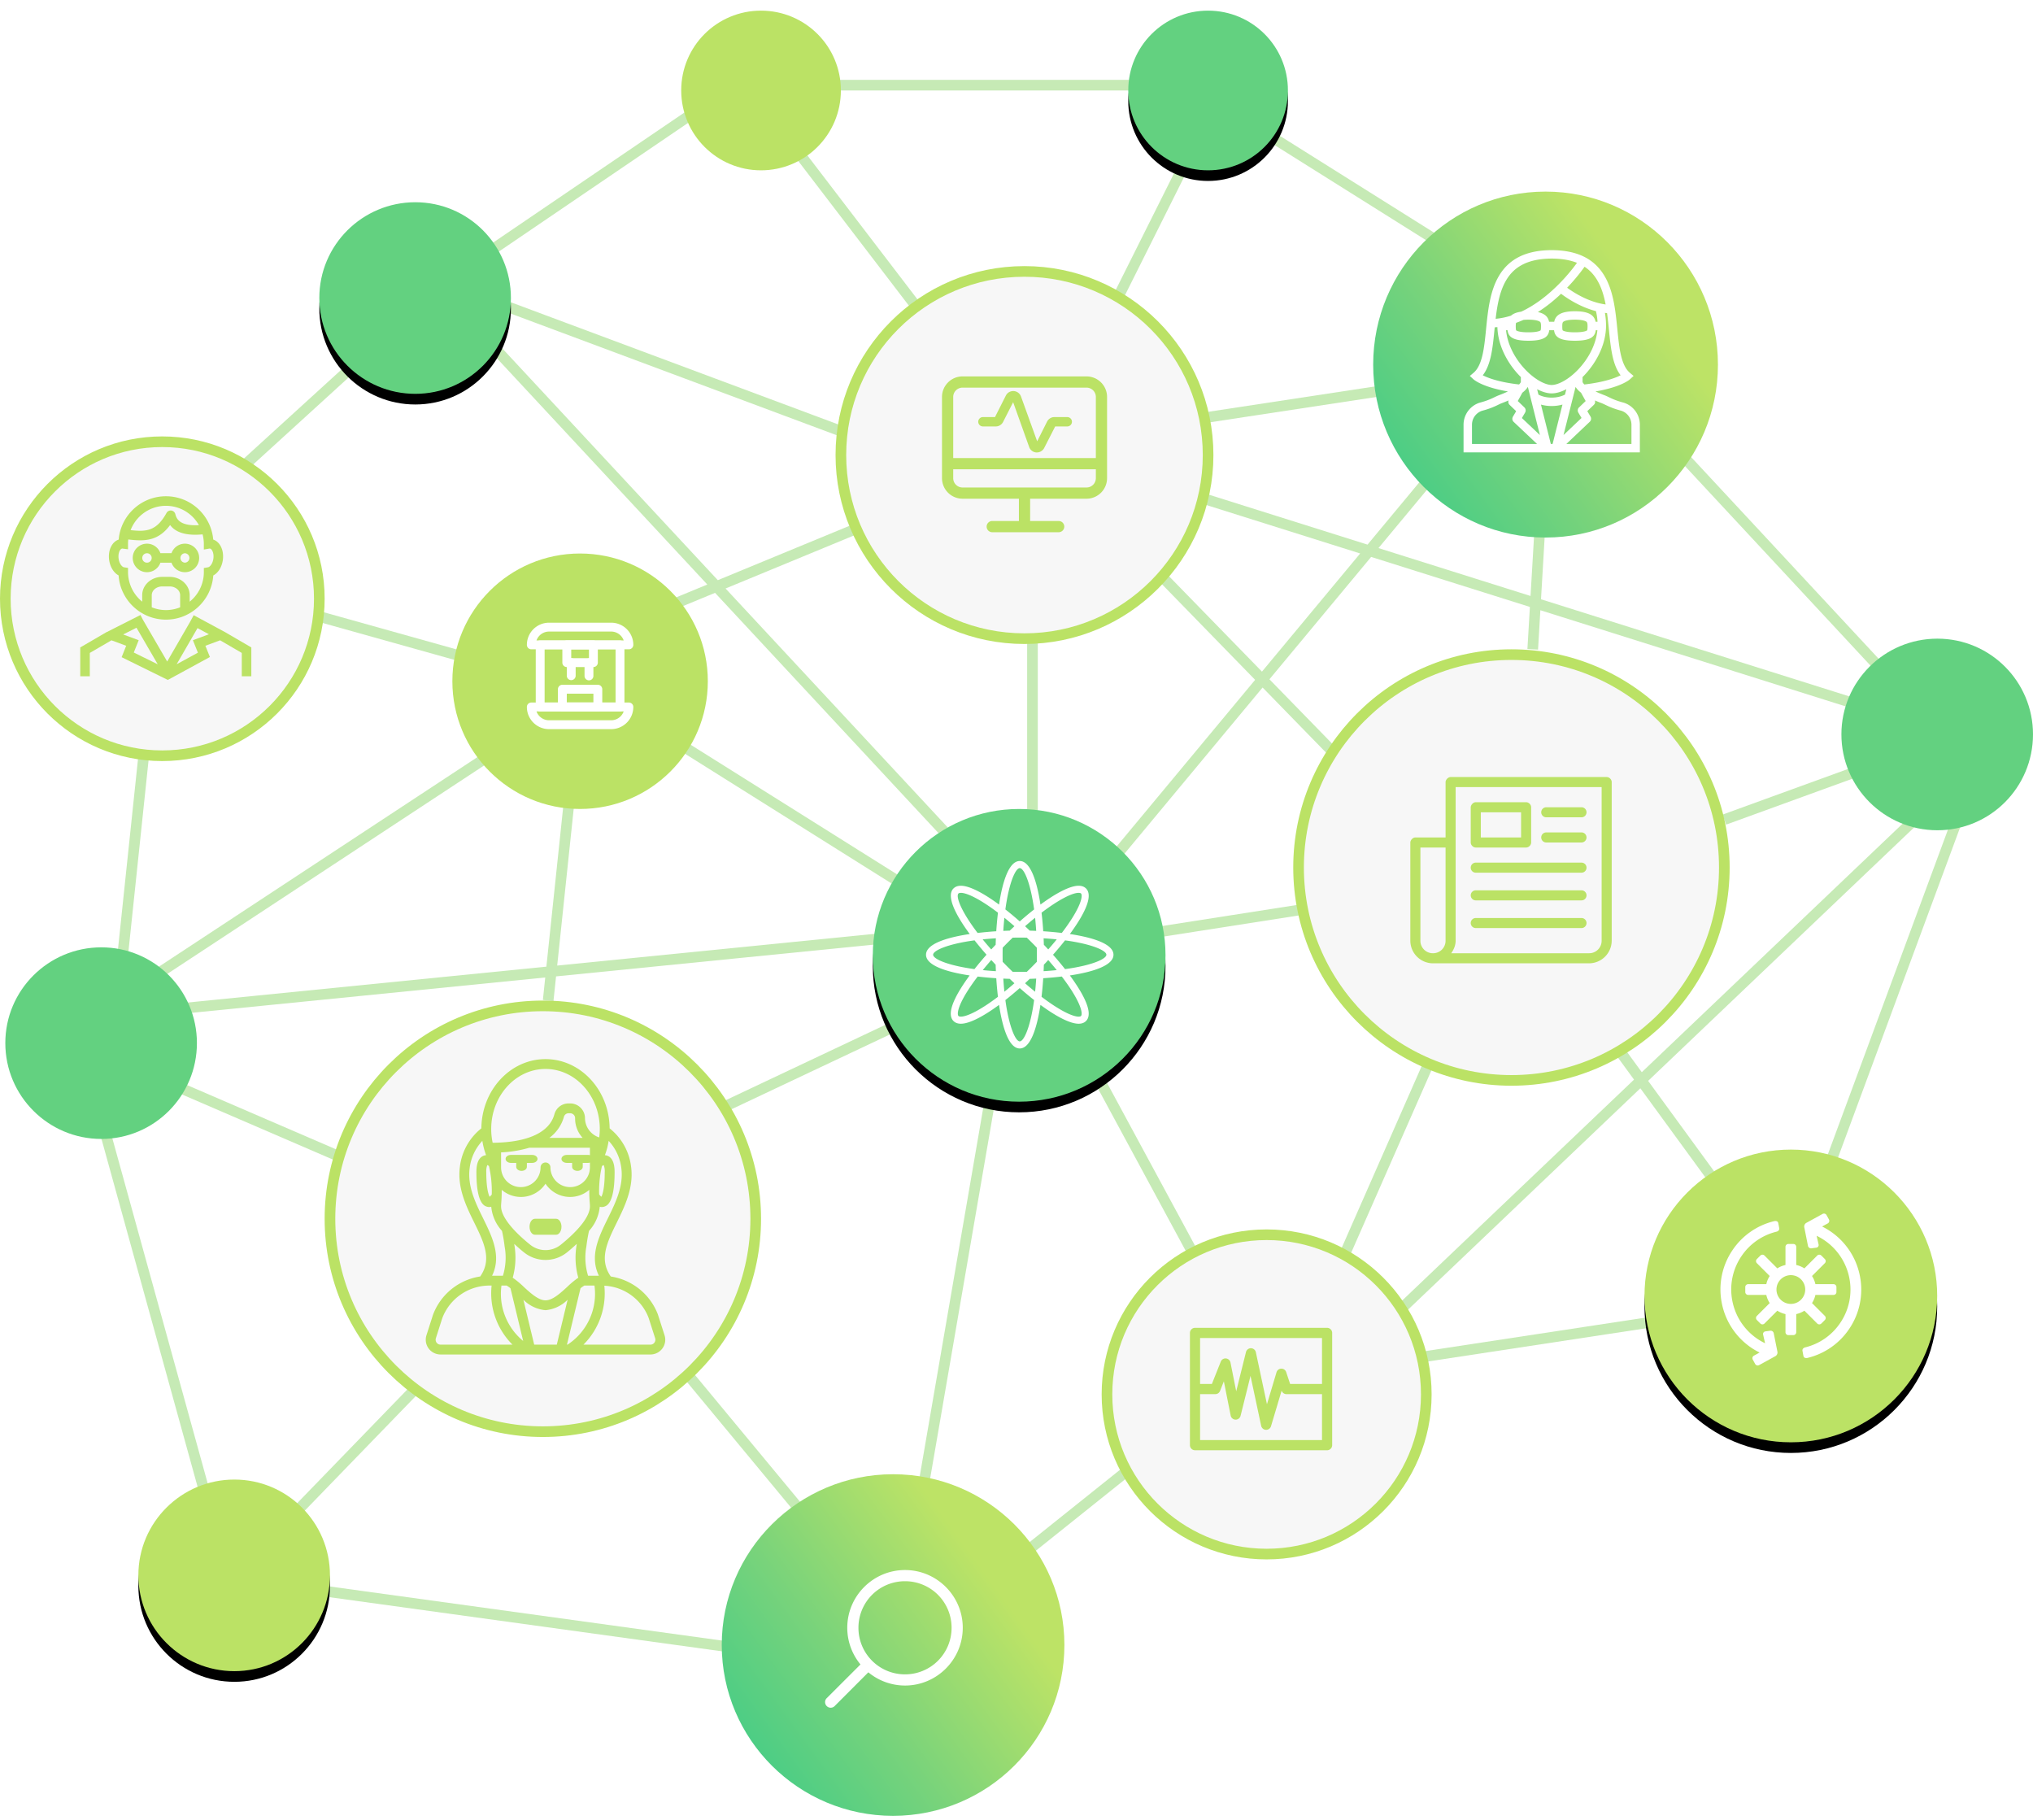 <svg xmlns="http://www.w3.org/2000/svg" xmlns:xlink="http://www.w3.org/1999/xlink" width="382" height="342" viewBox="0 0 382 342">
    <defs>
        <linearGradient id="a" x1="21.314%" x2="115.541%" y1="31.236%" y2="100%">
            <stop offset="0%" stop-color="#BDE366"/>
            <stop offset="43.468%" stop-color="#78D37B"/>
            <stop offset="100%" stop-color="#23C88E"/>
        </linearGradient>
        <path id="c" d="M218 177.491C218 192.678 205.686 205 190.509 205 175.314 205 163 192.678 163 177.491 163 162.304 175.314 150 190.509 150 205.686 150 218 162.304 218 177.491"/>
        <filter id="b" width="158.2%" height="158.2%" x="-29.1%" y="-25.5%" filterUnits="objectBoundingBox">
            <feOffset dy="2" in="SourceAlpha" result="shadowOffsetOuter1"/>
            <feGaussianBlur in="shadowOffsetOuter1" result="shadowBlurOuter1" stdDeviation="5"/>
            <feColorMatrix in="shadowBlurOuter1" values="0 0 0 0 0.388 0 0 0 0 0.82 0 0 0 0 0.502 0 0 0 1 0"/>
        </filter>
        <path id="e" d="M73 241.5c0 15.187-12.3 27.5-27.509 27.5C30.317 269 18 256.687 18 241.5c0-15.17 12.317-27.5 27.491-27.5C60.701 214 73 226.33 73 241.5"/>
        <filter id="d" width="158.2%" height="158.2%" x="-29.1%" y="-25.5%" filterUnits="objectBoundingBox">
            <feOffset dy="2" in="SourceAlpha" result="shadowOffsetOuter1"/>
            <feGaussianBlur in="shadowOffsetOuter1" result="shadowBlurOuter1" stdDeviation="5"/>
            <feColorMatrix in="shadowBlurOuter1" values="0 0 0 0 0.733 0 0 0 0 0.886 0 0 0 0 0.396 0 0 0 1 0"/>
        </filter>
        <path id="g" d="M322 53.983C322 63.933 313.915 72 303.965 72 294.033 72 286 63.932 286 53.983 286 44.05 294.033 36 303.965 36 313.915 36 322 44.05 322 53.983"/>
        <filter id="f" width="188.9%" height="188.9%" x="-44.4%" y="-38.9%" filterUnits="objectBoundingBox">
            <feOffset dy="2" in="SourceAlpha" result="shadowOffsetOuter1"/>
            <feGaussianBlur in="shadowOffsetOuter1" result="shadowBlurOuter1" stdDeviation="5"/>
            <feColorMatrix in="shadowBlurOuter1" values="0 0 0 0 0.388 0 0 0 0 0.82 0 0 0 0 0.502 0 0 0 1 0"/>
        </filter>
        <path id="i" d="M170 14.991C170 23.29 163.289 30 155.009 30 146.71 30 140 23.289 140 14.991 140 6.694 146.711 0 155.009 0 163.289 0 170 6.694 170 14.991"/>
        <filter id="h" width="146.7%" height="146.7%" x="-23.3%" y="-16.7%" filterUnits="objectBoundingBox">
            <feOffset dy="2" in="SourceAlpha" result="shadowOffsetOuter1"/>
            <feGaussianBlur in="shadowOffsetOuter1" result="shadowBlurOuter1" stdDeviation="2"/>
            <feColorMatrix in="shadowBlurOuter1" values="0 0 0 0 0.388 0 0 0 0 0.82 0 0 0 0 0.502 0 0 0 1 0"/>
        </filter>
        <path id="k" d="M356 293.983c0 9.95-8.085 18.017-18.035 18.017-9.932 0-17.965-8.068-17.965-18.017 0-9.933 8.033-17.983 17.965-17.983 9.95 0 18.035 8.05 18.035 17.983"/>
        <filter id="j" width="188.9%" height="188.9%" x="-44.4%" y="-38.9%" filterUnits="objectBoundingBox">
            <feOffset dy="2" in="SourceAlpha" result="shadowOffsetOuter1"/>
            <feGaussianBlur in="shadowOffsetOuter1" result="shadowBlurOuter1" stdDeviation="5"/>
            <feColorMatrix in="shadowBlurOuter1" values="0 0 0 0 0.733 0 0 0 0 0.886 0 0 0 0 0.396 0 0 0 0.506 0"/>
        </filter>
    </defs>
    <g fill="none" fill-rule="evenodd">
        <g stroke="#C6EAB5" stroke-width="2">
            <path d="M91 56l67 25M224 93l127 40M32 108l75 21M19 198l51 22M54 298l87 12M148 26l26 34M87 59l93 100M225 26l-15 30M269 72l-46 7M313 248l-46 7M304 197l27 37M291 71l-3 51M310 79l53 57M357 142l-33 12M244 171l-32 5M172 191l-36 17M271 194l-22 50M135 18L85 52M169 96l-46 19M98 138l-76 50M271 87l-64 77M365 149L259 250M169 176L29 190M76 60L42 91M216 273l-30 24M27 142l-4 38M107 150l-4 38M370 148l-27 73M19 210l21 76M129 258l29 35M151 16h69M78 261l-31 32M194 119v38M205 200l20 37M187 201l-15 87M128 140l43 27M218 108l38 39M233 22l43 27"/>
        </g>
        <path fill="url(#a)" d="M123.98 66.52c0 17.918-14.513 32.48-32.39 32.48C73.712 99 59.2 84.438 59.2 66.52 59.2 48.542 73.712 34 91.59 34c17.877 0 32.39 14.542 32.39 32.52" transform="matrix(-1 0 0 1 382 2)"/>
        <g transform="matrix(-1 0 0 1 382 2)">
            <use fill="#000" filter="url(#b)" xlink:href="#c"/>
            <use fill="#63D180" xlink:href="#c"/>
        </g>
        <path fill="#F7F7F7" stroke="#BBE265" stroke-width="2" d="M208 261.991C208 278.564 221.436 292 237.991 292 254.564 292 268 278.564 268 261.991c0-16.59-13.436-29.991-30.009-29.991C221.436 232 208 245.4 208 261.991M244 163c0 22.075 17.925 40 40 40 22.11 0 40-17.925 40-40 0-22.093-17.89-40-40-40-22.075 0-40 17.907-40 40M158 85.5c0 19.044 15.417 34.5 34.491 34.5C211.548 120 227 104.544 227 85.5c0-19.062-15.452-34.5-34.509-34.5C173.417 51 158 66.438 158 85.5"/>
        <path fill="#BBE265" d="M85 128c0 13.263 10.73 24 23.982 24C122.235 152 133 141.263 133 128s-10.765-24-24.018-24S85 114.737 85 128"/>
        <g transform="matrix(-1 0 0 1 382 2)">
            <use fill="#000" filter="url(#d)" xlink:href="#e"/>
            <use fill="#BBE265" xlink:href="#e"/>
        </g>
        <path fill="#F7F7F7" stroke="#BBE265" stroke-width="2" d="M1 112.491C1 128.793 14.199 142 30.473 142 46.801 142 60 128.793 60 112.491 60 96.207 46.801 83 30.473 83 14.2 83 1 96.207 1 112.491"/>
        <path fill="url(#a)" d="M246.383 307.083c0 17.719-14.43 32.1-32.192 32.1-17.779 0-32.191-14.381-32.191-32.1 0-17.72 14.412-32.083 32.191-32.083 17.762 0 32.192 14.363 32.192 32.083" transform="matrix(-1 0 0 1 382 2)"/>
        <g transform="matrix(-1 0 0 1 382 2)">
            <use fill="#000" filter="url(#f)" xlink:href="#g"/>
            <use fill="#63D180" xlink:href="#g"/>
        </g>
        <g transform="matrix(-1 0 0 1 382 2)">
            <use fill="#000" filter="url(#h)" xlink:href="#i"/>
            <use fill="#63D180" xlink:href="#i"/>
        </g>
        <path fill="#BBE265" d="M128 16.991C128 25.29 134.711 32 142.991 32 151.29 32 158 25.289 158 16.991 158 8.694 151.289 2 142.991 2 134.711 2 128 8.694 128 16.991"/>
        <path fill="#F7F7F7" stroke="#BBE265" stroke-width="2" d="M62 229c0 22.075 17.925 40 40 40 22.11 0 40-17.925 40-40 0-22.093-17.89-40-40-40-22.075 0-40 17.907-40 40"/>
        <g transform="matrix(-1 0 0 1 382 2)">
            <use fill="#000" filter="url(#j)" xlink:href="#k"/>
            <use fill="#BBE265" xlink:href="#k"/>
        </g>
        <path fill="#63D180" d="M1 195.983C1 205.933 9.085 214 19.035 214 28.967 214 37 205.932 37 195.983 37 186.05 28.967 178 19.035 178 9.085 178 1 186.05 1 195.983M346 137.983c0 9.95 8.085 18.017 18.035 18.017 9.932 0 17.965-8.068 17.965-18.017 0-9.933-8.033-17.983-17.965-17.983-9.95 0-18.035 8.05-18.035 17.983"/>
        <g fill="#BBE265">
            <path d="M200.54 78.365h-2.422c-.572 0-1.1.33-1.364.837l-1.87 3.72-3.04-8.43a1.552 1.552 0 0 0-1.98-.925 1.522 1.522 0 0 0-.86.749l-2.045 4.05h-2.268a.884.884 0 0 0-.88.88c0 .484.396.88.88.88h2.421c.572 0 1.1-.33 1.364-.837l1.893-3.72L193.384 84c.199.572.75.99 1.365 1.013h.088c.572 0 1.1-.33 1.364-.837l2.07-4.05h2.269c.483 0 .88-.396.88-.88a.884.884 0 0 0-.88-.88z"/>
            <path d="M204.153 70.724h-23.29A3.865 3.865 0 0 0 177 74.588V89.84a3.865 3.865 0 0 0 3.864 3.864h10.59v4.188h-5.012a1.054 1.054 0 0 0 0 2.108h12.484a1.054 1.054 0 0 0 0-2.108h-5.364v-4.188h10.591a3.865 3.865 0 0 0 3.864-3.864V74.588a3.865 3.865 0 0 0-3.864-3.864zm1.757 19.116a1.756 1.756 0 0 1-1.757 1.757h-23.29c-.969 0-1.755-.787-1.755-1.757v-1.668h26.802v1.668zm0-3.775h-26.802V74.588c0-.97.786-1.756 1.756-1.756h23.29a1.754 1.754 0 0 1 1.756 1.756v11.477z"/>
        </g>
        <g fill="#BBE265">
            <path d="M95 217.75c0 .2.106.389.294.53.188.14.44.22.706.22h1v.75c0 .415.447.75 1 .75.553 0 1-.335 1-.75v-.75h1c.553 0 1-.335 1-.75s-.447-.75-1-.75h-4c-.266 0-.518.08-.706.22-.188.141-.294.33-.294.53zM106.5 218.5h1v.75c0 .415.447.75 1 .75.553 0 1-.335 1-.75v-.75h1c.553 0 1-.335 1-.75s-.447-.75-1-.75h-4c-.553 0-1 .335-1 .75s.447.75 1 .75zM100.5 232h4c.553 0 1-.67 1-1.5s-.447-1.5-1-1.5h-4c-.553 0-1 .67-1 1.5s.447 1.5 1 1.5z"/>
            <path d="M83.96 243.007a11.266 11.266 0 0 0-2.611 4.064l-1.217 3.81a2.765 2.765 0 0 0 .403 2.48 2.782 2.782 0 0 0 2.246 1.139h39.437c.886 0 1.721-.422 2.246-1.139a2.756 2.756 0 0 0 .403-2.48l-1.235-3.854h.003a11.296 11.296 0 0 0-3.454-4.792 11.334 11.334 0 0 0-5.411-2.39c-2.258-3.223-.704-6.41 1.1-10.086 1.502-3.055 3.2-6.515 2.731-10.4h-.003a10.836 10.836 0 0 0-4.049-7.348c-.06-7.186-5.442-13.011-12.05-13.011-6.607 0-11.986 5.825-12.05 13.008a10.84 10.84 0 0 0-4.051 7.35c-.47 3.886 1.228 7.348 2.73 10.4 1.805 3.678 3.358 6.864 1.1 10.086h-.002a11.266 11.266 0 0 0-6.266 3.163zm10.266-1.457h.854l.09-.017a5.6 5.6 0 0 1 .75.523l2.38 9.892-.003.003a11.455 11.455 0 0 1-4.071-10.401zm16.62-25.9v3.7c0 .22-.023.443-.064.66-.014.095-.038.19-.055.265a3.708 3.708 0 0 1-3.588 2.775 3.7 3.7 0 0 1-3.59-2.77 3.744 3.744 0 0 1-.122-.93.926.926 0 0 0-.928-.925.926.926 0 0 0-.927.925 3.708 3.708 0 0 1-3.707 3.7 3.7 3.7 0 0 1-3.59-2.77 3.744 3.744 0 0 1-.122-.93v-2.824a22.18 22.18 0 0 0 5.309-.876h11.384zm-7.625-1.85a7.394 7.394 0 0 0 2.745-3.972.904.904 0 0 1 .883-.653h.287c.513 0 .928.414.928.925a5.331 5.331 0 0 0 1.417 3.7h-6.26zm-9.045 12.277c.076-.836.104-1.674.093-2.513a5.544 5.544 0 0 0 4.376 1.284 5.547 5.547 0 0 0 3.854-2.434 5.535 5.535 0 0 0 8.228 1.15c-.012.839.017 1.674.096 2.507.017.197.023.401.023.606 0 1.793-1.939 4.345-5.463 7.193a4.594 4.594 0 0 1-5.77-.003c-3.522-2.845-5.46-5.4-5.46-7.192 0-.205.009-.407.023-.598zm2.484 7.905c-.01-.087-.026-.176-.038-.263.56.518 1.154 1.044 1.823 1.585v-.003a6.448 6.448 0 0 0 8.106.003c.67-.541 1.263-1.067 1.826-1.585l-.038.258a14.035 14.035 0 0 0 .322 6.099 15.856 15.856 0 0 0-2.061 1.703c-1.298 1.193-2.77 2.546-4.1 2.546-1.33 0-2.803-1.353-4.101-2.546a15.856 15.856 0 0 0-2.061-1.703c.553-1.983.664-4.064.322-6.094zm5.84 18.668h-2.125l-2.029-8.435a6.704 6.704 0 0 0 4.153 1.96 6.704 6.704 0 0 0 4.154-1.96l-2.03 8.435H102.5zm4.138 0h-.107l2.547-10.594a5.6 5.6 0 0 1 .75-.523l.09.017h1.783a11.395 11.395 0 0 1-5.063 11.1zm13.088-8.334a9.32 9.32 0 0 1 2.156 3.319l1.22 3.81a.928.928 0 0 1-.884 1.205H109.63a13.617 13.617 0 0 0 3.924-11.074 9.4 9.4 0 0 1 6.17 2.74zm-5.359-29.955a9.08 9.08 0 0 1 2.391 5.22c.406 3.342-1.099 6.403-2.554 9.366-1.709 3.48-3.463 7.068-1.672 10.753h-2.034a11.609 11.609 0 0 1-.316-5.512 29.43 29.43 0 0 1 .495-2.914 7.813 7.813 0 0 0 2.018-4.536c.115.032.237.053.36.058.167 0 .336-.026.495-.08.478-.16 1.933-.642 1.933-6.441 0-.625 0-2.52-1.281-3.093a1.65 1.65 0 0 0-.54-.13 13.9 13.9 0 0 0 .705-2.691zm-1.26 4.74a1.33 1.33 0 0 1 .33-.194c.16.437.226.903.191 1.368 0 2.896-.403 4.191-.634 4.593a2.879 2.879 0 0 1-.415-.445 21.665 21.665 0 0 1 .275-4.087c.07-.408.157-.821.252-1.235zm-10.608-18.251c5.626 0 10.202 5.062 10.202 11.285a12.65 12.65 0 0 1-.11 1.581 3.864 3.864 0 0 1-2.673-3.616 2.783 2.783 0 0 0-2.782-2.775h-.287a2.76 2.76 0 0 0-2.677 2.03c-.908 3.416-5.026 5.312-11.602 5.364a12.287 12.287 0 0 1-.272-2.584c0-6.223 4.576-11.285 10.201-11.285zm-10.937 18.057c.113.047.217.108.313.183.403 1.755.58 3.552.528 5.353-.12.154-.25.298-.398.425-.231-.402-.634-1.697-.634-4.593-.035-.465.032-.93.191-1.368zm-.77 10.04c-1.456-2.96-2.96-6.024-2.554-9.366a9.083 9.083 0 0 1 2.394-5.223c.144.919.38 1.824.704 2.694a1.578 1.578 0 0 0-.539.13c-1.281.573-1.281 2.468-1.281 3.093 0 5.799 1.455 6.281 1.933 6.44.16.055.327.08.495.08.123-.004.244-.025.36-.057a7.802 7.802 0 0 0 2.02 4.536c.215.965.38 1.94.493 2.92.339 1.835.228 3.723-.316 5.506h-2.038c1.791-3.685.038-7.273-1.672-10.753zm1.176 12.603h.406a13.62 13.62 0 0 0 3.92 11.1H82.782a.927.927 0 0 1-.882-1.208l1.203-3.764a9.468 9.468 0 0 1 8.866-6.128z"/>
        </g>
        <path fill="#BBE265" d="M272.568 146c-.498.017-.934.52-.946.946v10.405h-5.676c-.512.013-.933.52-.946.946v18.446a4.267 4.267 0 0 0 4.257 4.257h29.324a4.267 4.267 0 0 0 4.257-4.257v-29.797c0-.495-.451-.946-.946-.946h-29.324zm.946 1.892h27.432v28.851a2.34 2.34 0 0 1-2.365 2.365h-25.895c.478-.687.828-1.468.828-2.365v-28.851zm3.783 2.838c-.5.002-.933.52-.946.946v6.621c0 .495.451.946.946.946h9.46c.495 0 .946-.45.946-.946v-6.621c0-.495-.451-.946-.946-.946h-9.46zm13.244.946a.946.946 0 0 0 0 1.892h6.621a.946.946 0 0 0 0-1.892h-6.621zm-12.298.946h7.568v4.73h-7.568v-4.73zm12.298 3.783a.946.946 0 0 0 0 1.892h6.621a.946.946 0 0 0 0-1.892h-6.621zm-23.65 2.838h4.73v17.5a2.34 2.34 0 0 1-2.364 2.365 2.34 2.34 0 0 1-2.365-2.365v-17.5zm10.406 2.838a.946.946 0 0 0 0 1.892h19.865a.946.946 0 0 0 0-1.892h-19.865zm0 5.203a.946.946 0 0 0 0 1.892h19.865a.946.946 0 0 0 0-1.892h-19.865zm0 5.202a.946.946 0 0 0 0 1.892h19.865a.946.946 0 0 0 0-1.892h-19.865z"/>
        <path fill="#FFF" d="M305.139 75.674l-.137-.037c-1.965-.529-2.628-1.035-3.501-1.368a23.583 23.583 0 0 1-1.712-.72 25.165 25.165 0 0 0 3.339-.784c2.242-.707 3.076-1.439 3.162-1.52l.66-.61-.687-.578c-1.688-1.419-2.017-4.706-2.363-8.185-.343-3.44-.699-6.999-2.32-9.857-1.904-3.36-5.18-5.001-10.017-5.015-4.833.014-8.108 1.655-10.014 5.017-1.621 2.858-1.975 6.416-2.32 9.856-.348 3.48-.675 6.767-2.363 8.186l-.686.578.659.61c.086.081.922.813 3.162 1.52 1 .315 2.114.576 3.34.783-.474.224-1.04.465-1.713.72-.875.335-1.54.84-3.503 1.368l-.135.038a4.342 4.342 0 0 0-2.99 4.12V85h33.129v-5.203a4.34 4.34 0 0 0-2.99-4.123zm-7.195-.322l-1.242 1.195a.792.792 0 0 0-.133.976l.6 1.009-3.383 3.208 2.266-9.044c.234.393.592.758 1.025 1.092l.867 1.564zm-6.379 8.063h-.168l-1.852-7.393a7.502 7.502 0 0 0 2.007.268c.7 0 1.393-.093 2.036-.273l-1.854 7.396h-.169v.002zm-5.134-6.87l-1.242-1.195.864-1.566c.432-.334.792-.699 1.026-1.092l2.268 9.054-3.386-3.2.605-1.031a.794.794 0 0 0-.135-.97zm6.3-20.8c.202-.185.398-.367.592-.55 1.23.925 3.63 2.504 6.555 3.262.156.64.255 1.31.295 2.003h-.36c-.23-1.143-1.119-1.979-3.89-1.979-2.768 0-3.659.836-3.888 1.98h-.965c-.17-.85-.706-1.53-2.103-1.823a28.137 28.137 0 0 0 3.764-2.894zm5.568 5.505c0 .687-.066.802-.086.821-.013.016-.401.367-2.29.367-1.888 0-2.276-.353-2.29-.367-.021-.02-.084-.134-.084-.821 0-.616.124-.727.178-.774.11-.097.595-.414 2.197-.414 1.603 0 2.088.32 2.197.414.053.05.178.16.178.774zm-11.12-1.188c1.604 0 2.087.32 2.198.414.053.047.178.158.178.774 0 .687-.066.802-.084.821-.015.016-.401.367-2.291.367s-2.276-.353-2.29-.367c-.02-.02-.083-.134-.083-.821 0-.303.03-.483.067-.594.459-.162.92-.346 1.382-.552.254-.024.56-.042.924-.042zm-3.918 1.98c.146 1.143.831 1.979 3.92 1.979 3.088 0 3.773-.836 3.92-1.98h.902c.146 1.144.831 1.98 3.919 1.98 3.087 0 3.774-.836 3.92-1.98h.305c-.228 2.362-1.37 4.85-3.21 6.95-.908 1.034-1.928 1.901-2.945 2.505-.909.54-1.77.837-2.427.837s-1.518-.297-2.426-.837c-1.017-.604-2.037-1.47-2.945-2.506-1.84-2.1-2.982-4.587-3.21-6.948h.277zm10.796 12.102c-.338.179-1.217.565-2.505.565-1.287 0-2.148-.386-2.476-.563l-.256-1.017c.97.504 1.914.786 2.745.786.832 0 1.778-.282 2.748-.786l-.256 1.015zm10.46-3.634c-.962.491-3.018 1.287-6.814 1.73a1.728 1.728 0 0 1-.319-.407c-.008-.014-.012-.03-.02-.044l-.005-.936c2.428-2.405 4.415-5.956 4.415-9.672 0-.835-.075-1.635-.212-2.393.133.018.268.034.402.045.146 1.057.255 2.134.36 3.199.335 3.337.653 6.511 2.193 8.478zM300.205 52.8c.738 1.298 1.187 2.808 1.494 4.408-3.12-.428-5.855-2.136-7.24-3.144 1.827-1.903 2.985-3.524 3.276-3.944 1.013.661 1.826 1.544 2.47 2.68zm-17.279 0c.758-1.338 1.748-2.324 3.029-3.014 1.464-.792 3.354-1.196 5.61-1.202 1.84.004 3.432.273 4.752.8a34.201 34.201 0 0 1-4.675 5.21c-1.733 1.569-3.507 2.813-5.268 3.704-.184.093-.368.182-.552.267-.907.127-1.508.388-1.902.744-.972.309-1.936.507-2.888.592.3-2.575.752-5.09 1.894-7.101zm-2.248 18.517c-.956-.287-1.623-.578-2.064-.806 1.541-1.967 1.858-5.143 2.19-8.48l.054-.53c.166-.012.334-.027.503-.044.095 3.616 2.043 7.05 4.411 9.395l-.005.936c-.008.014-.012.03-.02.044-.056.105-.15.24-.317.406-1.643-.187-3.288-.478-4.752-.921zm-4.093 8.48c0-1.179.754-2.224 1.88-2.61l.09-.026a15.106 15.106 0 0 0 2.954-1.104c.253-.123.473-.228.687-.309.396-.15.824-.32 1.259-.508a.79.79 0 0 0 .198.831l1.233 1.186-.608 1.035a.793.793 0 0 0 .139.976l4.393 4.148h-12.225v-3.618zm29.963 3.619h-12.23l4.4-4.17a.796.796 0 0 0 .137-.98l-.604-1.013 1.23-1.184a.788.788 0 0 0 .2-.831c.434.19.864.36 1.258.51.214.08.431.186.686.307.657.315 1.475.707 2.956 1.104l.088.026a2.762 2.762 0 0 1 1.88 2.611v3.62h-.001z"/>
        <path fill="#BBE265" d="M224.542 272.492h24.82c.527 0 .954-.43.954-.959V250.45a.957.957 0 0 0-.954-.958h-24.82a.957.957 0 0 0-.955.958v21.083c0 .53.428.959.955.959zm.954-1.917v-8.625h2.864c.39 0 .742-.238.887-.603l.716-1.799 1.279 6.423c.087.44.467.759.913.77h.024c.437 0 .819-.297.926-.726l1.866-7.493 2.002 9.378c.092.427.46.739.896.756a.957.957 0 0 0 .953-.68l1.996-6.685.002.004c.13.391.495.655.905.655h6.682v8.625h-22.91zm22.911-19.167v8.625h-5.994l-.738-2.22a.954.954 0 0 0-.905-.655h-.014a.955.955 0 0 0-.899.683l-1.796 6.008-2.084-9.767a.959.959 0 0 0-.917-.759.952.952 0 0 0-.942.727l-1.834 7.365-1.076-5.404a.958.958 0 0 0-.85-.767.948.948 0 0 0-.974.599l-1.67 4.19h-2.218v-8.625h22.911z"/>
        <path fill="#FFF" d="M180.902 305.85c0-5.979-4.872-10.85-10.85-10.85-5.98 0-10.85 4.871-10.85 10.85 0 2.612.937 5.015 2.482 6.89l-6.376 6.366a1.053 1.053 0 0 0 1.487 1.488l6.366-6.377a10.813 10.813 0 0 0 6.89 2.483c5.98 0 10.85-4.871 10.85-10.85zm-2.1 0a8.734 8.734 0 0 1-8.75 8.75 8.734 8.734 0 0 1-8.75-8.75 8.734 8.734 0 0 1 8.75-8.75 8.734 8.734 0 0 1 8.75 8.75z"/>
        <g fill="#BBE265">
            <path d="M22.284 108.115c.312 4.636 4.184 8.31 8.898 8.31 4.7 0 8.564-3.658 8.893-8.298.926-.485 1.625-1.595 1.802-2.948.114-.882-.012-1.755-.36-2.456-.33-.671-.848-1.144-1.452-1.342-.396-4.554-4.23-8.139-8.885-8.139-4.649 0-8.479 3.576-8.882 8.144-.598.201-1.108.673-1.435 1.337-.347.701-.475 1.574-.36 2.456.174 1.339.868 2.443 1.781 2.936zm8.898 6.515c-.943 0-1.843-.19-2.666-.522v-2.275c0-.907.883-1.645 1.968-1.645h1.397c1.085 0 1.968.738 1.968 1.645v2.275a7.08 7.08 0 0 1-2.667.522zm0-19.591c2.653 0 4.969 1.462 6.194 3.63-3.82.223-4.247-1.376-4.436-2.086a.9.9 0 0 0-.757-.659.9.9 0 0 0-.894.458c-1.892 3.428-3.81 3.554-6.747 3.226 1.027-2.669 3.613-4.57 6.64-4.57v.001zm-8.71 8.48c.128-.258.3-.426.5-.449.015 0 .031.002.047.004l1.038.136v-1.051c0-.27.017-.535.047-.796.762.088 1.504.158 2.22.158 2.062 0 3.941-.568 5.638-2.866 1.099 1.46 3.127 2.03 6.106 1.75.146.57.233 1.166.233 1.783v1.066l1.05-.18a.454.454 0 0 1 .097-.002c.16.02.33.187.459.445.19.382.257.903.19 1.429-.13.999-.678 1.598-1.021 1.647l-.773.132v.78a7.108 7.108 0 0 1-2.66 5.544v-1.22c0-1.897-1.689-3.44-3.764-3.44h-1.397c-2.075 0-3.763 1.543-3.763 3.44v1.216a7.143 7.143 0 0 1-2.661-5.568v-.77l-.76-.117c-.343-.053-.886-.654-1.014-1.646-.068-.523 0-1.043.188-1.425z"/>
            <path d="M27.617 107.513a2.68 2.68 0 0 0 2.522-1.782h2.084a2.68 2.68 0 0 0 2.522 1.782 2.683 2.683 0 0 0 2.68-2.68 2.683 2.683 0 0 0-2.68-2.68 2.68 2.68 0 0 0-2.52 1.783h-2.086a2.68 2.68 0 0 0-2.52-1.783 2.68 2.68 0 0 0-.002 5.36zm7.13-3.563a.886.886 0 0 1 0 1.77.886.886 0 0 1 0-1.77zm-7.13 0c.487 0 .885.398.885.885a.886.886 0 1 1-.885-.885zM42.375 118.822l.002-.003-.072-.039-.08-.047-.002.003-5.83-3.146-.678 1.257-4.3 7.448-4.58-7.876-.44-.866-6.305 3.194-.009-.012-5.004 2.915.002 5.418h1.795v-4.386l4.072-2.372 2.766 1.026-.857 2.144 8.62 4.245.02-.04.04.071 7.905-4.308-.847-2.114 2.766-1.025 4.072 2.371v4.386h1.795l.001-5.416-4.852-2.828zm-19.226.39l2.497-1.266 3.997 6.874-4.505-2.217.924-2.31-2.913-1.082zm13.097 1.08l.938 2.343-3.993 2.177 3.92-6.793 2.146 1.157-3.011 1.115z"/>
        </g>
        <path fill="#FFF" d="M209.222 179.39c0-1.982-3.703-3.216-8.194-3.891a37.612 37.612 0 0 0 1.564-2.283c1.982-3.163 2.477-5.275 1.472-6.28-.337-.337-.806-.51-1.392-.51-1.569 0-4.15 1.313-7.17 3.54-.677-4.488-1.91-8.188-3.891-8.188s-3.214 3.7-3.89 8.188c-3.02-2.227-5.6-3.54-7.17-3.54-.585 0-1.054.173-1.392.51-1.403 1.403.35 4.902 3.053 8.56-4.5.674-8.212 1.909-8.212 3.893 0 1.981 3.703 3.216 8.194 3.89a37.612 37.612 0 0 0-1.564 2.284c-1.982 3.16-2.477 5.275-1.472 6.28.337.337.806.508 1.392.508 1.569 0 4.15-1.312 7.17-3.539.677 4.488 1.91 8.188 3.89 8.188 1.982 0 3.215-3.7 3.89-8.188 3.02 2.227 5.602 3.54 7.17 3.54.586 0 1.055-.172 1.393-.51 1.004-1.005.51-3.117-1.472-6.28a36.865 36.865 0 0 0-1.564-2.282c4.492-.675 8.195-1.91 8.195-3.89zm-6.55-11.63c.151 0 .351.02.45.118.264.264.258 1.572-1.658 4.628a37.903 37.903 0 0 1-1.952 2.788 64.569 64.569 0 0 0-3.489-.317 62.887 62.887 0 0 0-.317-3.49c3.217-2.445 5.757-3.728 6.966-3.728zm-7.84 11.63c0 .452-.004.891-.012 1.326-.306.317-.614.636-.931.953-.32.32-.636.626-.952.931a73.704 73.704 0 0 1-2.655-.002 74.91 74.91 0 0 1-.95-.93c-.321-.321-.629-.637-.932-.95a73.119 73.119 0 0 1 .002-2.655c.306-.316.614-.635.93-.952.321-.32.637-.627.952-.931a73.566 73.566 0 0 1 2.655 0c.316.304.631.61.951.931.318.317.625.634.932.953.006.433.01.872.01 1.325zm-1.342-4.529c-.295-.28-.589-.56-.88-.828a59.58 59.58 0 0 1 1.888-1.594c.08.775.149 1.599.202 2.467-.41-.018-.813-.034-1.21-.045zm-3.759 0c-.398.011-.801.027-1.21.045.052-.868.121-1.692.2-2.467a57.92 57.92 0 0 1 1.89 1.594c-.29.27-.585.548-.88.828zm-2.648 2.649c-.282.296-.558.592-.832.889a58.418 58.418 0 0 1-1.607-1.896c.78-.08 1.607-.15 2.482-.203-.017.408-.032.813-.043 1.21zm0 3.754c.01.399.026.805.045 1.214a59.842 59.842 0 0 1-2.467-.201 62.447 62.447 0 0 1 1.601-1.896c.275.3.549.596.82.883zm2.648 2.653c.295.282.59.56.881.829a59.58 59.58 0 0 1-1.889 1.593 59.849 59.849 0 0 1-.201-2.467c.409.019.812.034 1.209.045zm3.76 0c.398-.01.801-.026 1.209-.045a59.842 59.842 0 0 1-.202 2.467 57.92 57.92 0 0 1-1.889-1.593c.292-.27.586-.549.881-.829zm2.648-2.648c.28-.294.555-.59.825-.883a62.19 62.19 0 0 1 1.598 1.89c-.775.08-1.598.15-2.468.202.018-.407.034-.812.045-1.209zm0-3.76c-.011-.398-.027-.801-.045-1.209a60.15 60.15 0 0 1 2.468.202 60.34 60.34 0 0 1-1.598 1.89c-.27-.293-.545-.589-.825-.882zm-4.528-14.398c.773 0 2.005 2.64 2.701 7.763-.876.689-1.778 1.439-2.701 2.256a58.542 58.542 0 0 0-2.702-2.256c.697-5.122 1.928-7.763 2.702-7.763zm-11.51 4.767c.102-.103.326-.118.45-.118 1.208 0 3.748 1.282 6.965 3.728a64.713 64.713 0 0 0-.318 3.489c-1.167.075-2.351.18-3.504.319-3.14-4.124-4.141-6.87-3.594-7.418zm-4.768 11.511c0-.775 2.65-2.01 7.786-2.704.717.912 1.476 1.82 2.248 2.696a60.632 60.632 0 0 0-2.267 2.708c-5.125-.694-7.767-1.926-7.767-2.7zm5.217 11.628c-.15 0-.351-.02-.45-.119-.264-.264-.258-1.571 1.658-4.628a37.554 37.554 0 0 1 1.951-2.785c1.15.137 2.327.242 3.49.317.075 1.162.178 2.34.317 3.489-3.217 2.445-5.757 3.726-6.966 3.726zm11.06 4.65c-.773 0-2.004-2.64-2.7-7.762.876-.69 1.777-1.44 2.7-2.256a58.542 58.542 0 0 0 2.702 2.256c-.696 5.122-1.928 7.762-2.701 7.762zm9.852-9.397c1.916 3.058 1.922 4.364 1.658 4.628-.098.099-.298.12-.45.12-1.21 0-3.747-1.282-6.965-3.729.137-1.15.242-2.328.317-3.49a62.887 62.887 0 0 0 3.489-.318c.737.97 1.4 1.908 1.952 2.79zm-1.339-4.18a60.351 60.351 0 0 0-2.262-2.7 61.418 61.418 0 0 0 2.262-2.702c5.124.695 7.766 1.928 7.766 2.701 0 .774-2.642 2.006-7.766 2.702z"/>
        <g fill="#FFF">
            <path d="M117.191 133.666a2.502 2.502 0 0 1-2.357 1.668h-11.668a2.502 2.502 0 0 1-2.357-1.668h16.382zM114.834 137c2.3 0 4.166-1.866 4.166-4.166a.833.833 0 0 0-.834-.834H99.834a.833.833 0 0 0-.834.834c0 2.3 1.866 4.166 4.166 4.166h11.668zM100.809 120.334a2.502 2.502 0 0 1 2.357-1.668h11.668c1.088 0 2.014.697 2.357 1.668H100.81zm2.357-3.334A4.167 4.167 0 0 0 99 121.166c0 .46.373.834.834.834h18.332c.46 0 .834-.373.834-.834 0-2.3-1.866-4.166-4.166-4.166h-11.668z"/>
            <path d="M101.5 133.666h15c.46 0 .834-.372.834-.832v-11.668a.833.833 0 0 0-.834-.832h-15a.833.833 0 0 0-.834.832v11.668c0 .46.374.832.834.832zm.834-11.666h13.332v10h-13.332v-10z"/>
            <path d="M106.5 125.334h5c.46 0 .834-.374.834-.834v-3.334a.833.833 0 0 0-.834-.832h-5a.833.833 0 0 0-.834.832v3.334c0 .46.374.834.834.834zm.834-3.334h3.332v1.666h-3.332V122zM105.666 133.666h6.668c.46 0 .832-.372.832-.832V129.5a.833.833 0 0 0-.832-.834h-6.668a.833.833 0 0 0-.832.834v3.334c0 .46.372.832.832.832zM106.5 132v-1.666h5V132h-5z"/>
            <path d="M108.166 127v-2.5a.833.833 0 1 0-1.666 0v2.5a.834.834 0 0 0 1.666 0zM111.5 127v-2.5a.834.834 0 0 0-1.666 0v2.5a.833.833 0 1 0 1.666 0z"/>
        </g>
        <g fill="#FFF">
            <path d="M339.045 246.271l2.412 2.412a.546.546 0 0 0 .77 0l.662-.66a.546.546 0 0 0 0-.772l-2.412-2.412c.296-.462.516-.978.637-1.532h3.408c.3 0 .544-.245.544-.544v-.934c0-.3-.245-.544-.544-.544h-3.408a4.698 4.698 0 0 0-.637-1.533l2.412-2.412a.546.546 0 0 0 0-.77l-.661-.661a.546.546 0 0 0-.771 0l-2.412 2.412a4.698 4.698 0 0 0-1.532-.638v-3.408c0-.299-.245-.544-.545-.544h-.933c-.3 0-.545.245-.545.544v3.408a4.698 4.698 0 0 0-1.532.638l-2.412-2.412a.546.546 0 0 0-.77 0l-.662.66a.546.546 0 0 0 0 .771l2.412 2.412a4.698 4.698 0 0 0-.637 1.533h-3.408c-.3 0-.544.245-.544.544v.934c0 .299.245.544.544.544h3.408c.12.554.34 1.07.637 1.532l-2.412 2.412a.546.546 0 0 0 0 .771l.661.66a.546.546 0 0 0 .771 0l2.412-2.41c.462.295.978.516 1.532.637v3.407c0 .3.245.545.545.545h.933c.3 0 .545-.246.545-.545v-3.407a4.712 4.712 0 0 0 1.532-.638zm-2.545-1.275a2.705 2.705 0 0 1-2.702-2.702 2.704 2.704 0 0 1 2.702-2.702 2.705 2.705 0 0 1 2.702 2.702 2.705 2.705 0 0 1-2.7 2.702h-.002z"/>
            <path d="M333.283 250.497a.59.59 0 0 0-.647-.462l-.926.126a.492.492 0 0 0-.42.605l.368 1.622a11.165 11.165 0 0 1-6.161-8.01 11.121 11.121 0 0 1 1.748-8.389 11.114 11.114 0 0 1 6.58-4.57c.195-.046.556-.244.49-.64-.064-.395-.112-.602-.187-.99-.073-.387-.526-.4-.738-.348a13.126 13.126 0 0 0-7.819 5.406 13.132 13.132 0 0 0-2.063 9.908 13.172 13.172 0 0 0 7.12 9.38l-1.069.585a.547.547 0 0 0-.215.74l.45.82c.144.261.477.359.74.215l3.076-1.69a.793.793 0 0 0 .371-.798l-.698-3.51zM349.491 239.831a13.172 13.172 0 0 0-7.119-9.379l1.069-.586a.547.547 0 0 0 .215-.74l-.45-.82a.547.547 0 0 0-.74-.216l-3.076 1.69a.793.793 0 0 0-.371.798l.7 3.513c.058.295.35.502.646.46l.926-.125a.492.492 0 0 0 .42-.605l-.367-1.622a11.165 11.165 0 0 1 6.16 8.01 11.126 11.126 0 0 1-1.747 8.39 11.114 11.114 0 0 1-6.581 4.57c-.194.046-.556.245-.49.64.065.396.113.602.187.99.073.387.524.4.739.349a13.126 13.126 0 0 0 7.818-5.407 13.15 13.15 0 0 0 2.061-9.91z"/>
        </g>
    </g>
</svg>

